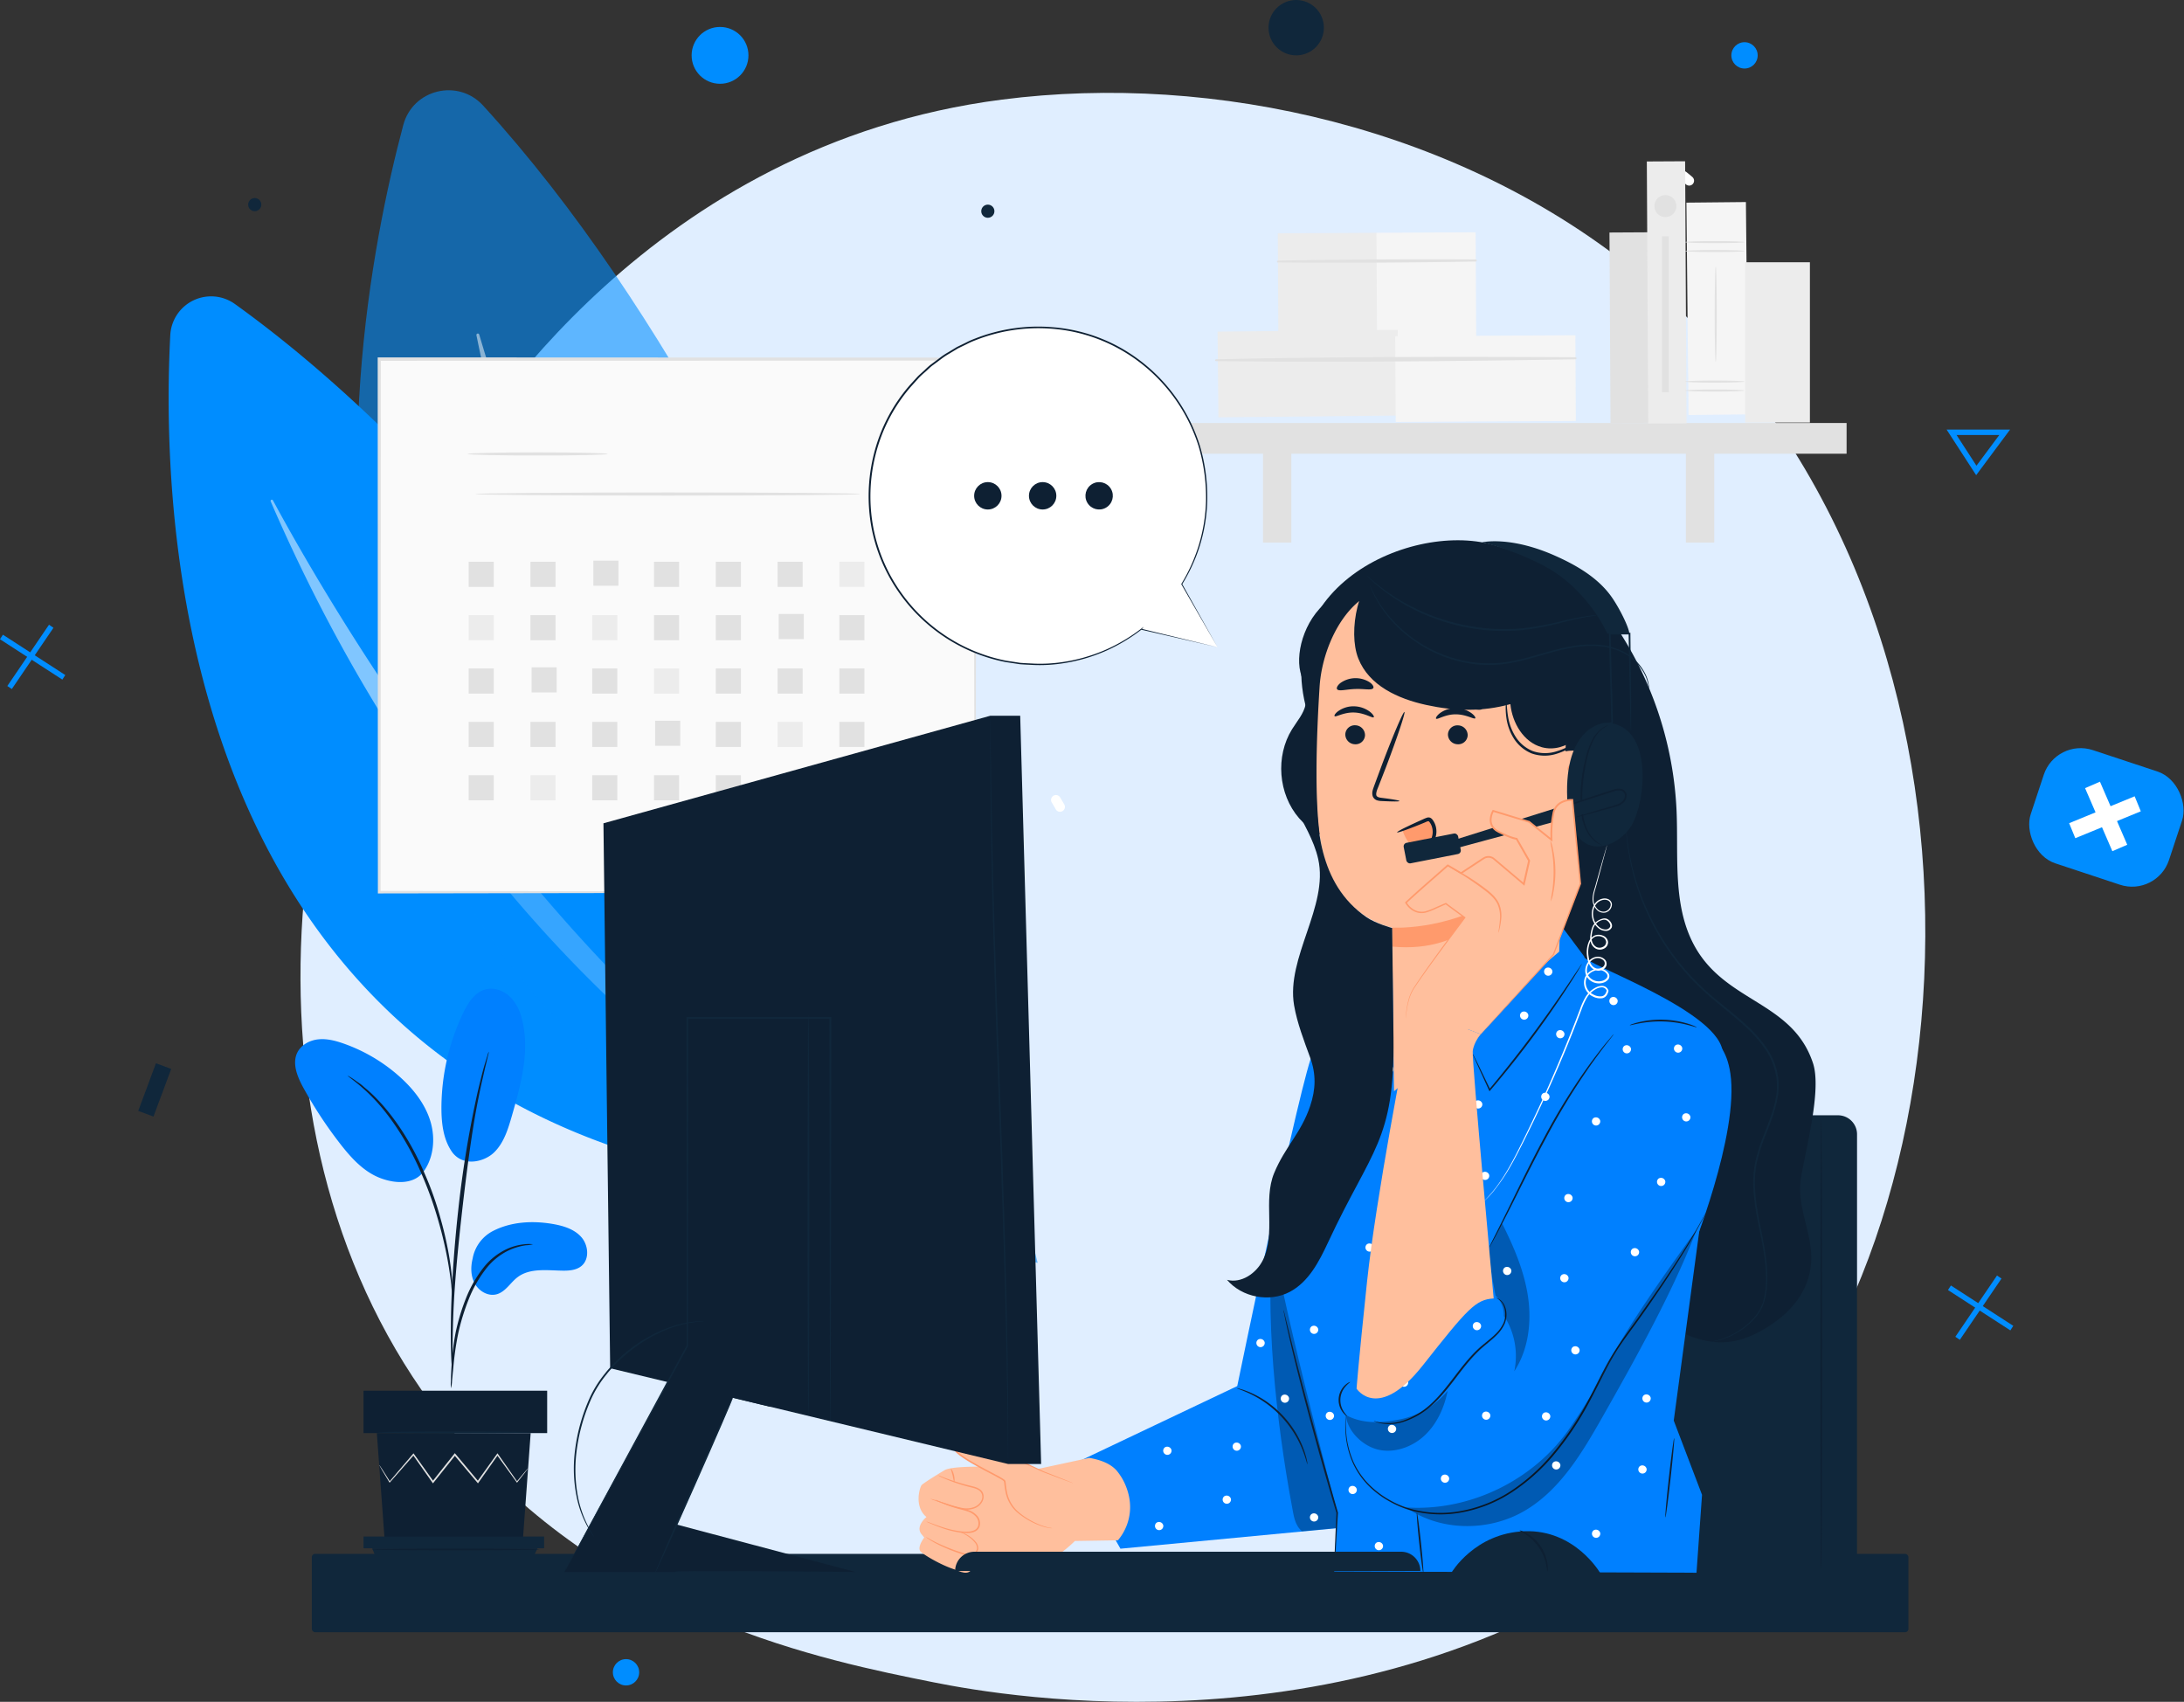 <svg xmlns="http://www.w3.org/2000/svg" xmlns:xlink="http://www.w3.org/1999/xlink" viewBox="0 0 1158.4 902.53"><rect x="0" y="0" width="1158.4" height="902.53" fill="#333333" stroke="none"/><defs><style>.cls-1,.cls-6{fill:#008dff;}.cls-2,.cls-5{fill:#fff;}.cls-3{fill:#10273b;}.cls-4{fill:#e0eeff;}.cls-5{opacity:0.5;}.cls-6{opacity:0.58;}.cls-7{fill:url(#linear-gradient);}.cls-8{fill:#fafafa;}.cls-9{fill:#e1e1e1;}.cls-10{fill:#ececec;}.cls-11{fill:#f5f5f5;}.cls-12{fill:#0080ff;}.cls-13{fill:#0e2033;}.cls-14{fill:#ffbf9d;}.cls-15{fill:#ff9a6c;}.cls-16{opacity:0.3;}</style><linearGradient id="linear-gradient" x1="946.33" y1="563.25" x2="950.62" y2="563.25" gradientUnits="userSpaceOnUse"><stop offset="0" stop-color="#dae3fe"/><stop offset="1" stop-color="#e9effd"/></linearGradient></defs><title>Asset 52</title><g id="Layer_2" data-name="Layer 2"><g id="DESIGNED_BY_FREEPIK" data-name="DESIGNED BY FREEPIK"><circle class="cls-1" cx="925.3" cy="29.36" r="6.98"/><path class="cls-1" d="M1048.16,252l-15.68-24.19h33.67Zm-10.4-21.32,10.56,16.3,12.12-16.3Z"/><rect class="cls-1" x="1078.58" y="401.9" width="77.26" height="63.26" rx="20.6" ry="20.6" transform="translate(192.78 -329.06) rotate(18.31)"/><rect class="cls-2" x="1112.82" y="414.87" width="8.6" height="36.44" transform="translate(-80.13 479.18) rotate(-23.4)"/><rect class="cls-2" x="1097.71" y="429.17" width="37.56" height="8.6" transform="translate(-80.98 456.23) rotate(-22.31)"/><rect class="cls-3" x="67.34" y="571.35" width="26.88" height="8.6" transform="matrix(0.35, -0.94, 0.94, 0.35, -487.32, 452.47)"/><rect class="cls-1" x="15.89" y="328.79" width="2.87" height="39.4" transform="translate(-284.7 173.76) rotate(-57.1)"/><rect class="cls-1" x="-3.51" y="346.91" width="39.29" height="2.87" transform="translate(-280.99 165.81) rotate(-55.78)"/><rect class="cls-1" x="1049.07" y="673.86" width="2.87" height="39.4" transform="translate(-102.4 1198.94) rotate(-57.1)"/><rect class="cls-1" x="1029.67" y="691.99" width="39.29" height="2.87" transform="translate(-114.13 1171.2) rotate(-55.78)"/><path class="cls-4" d="M921.3,782.51c-17.7,18.36-34.44,30.2-47.67,39.55C718.11,932,534.1,900,495,892.15c-57.75-11.56-169.38-33.9-250.08-127.43-122.1-141.5-103.09-364.44-8.38-511.6C253.86,226.2,345.37,76.79,531.36,52.83,643.92,38.33,775.13,67.58,870.15,146,1069.6,310.7,1055.4,643.38,921.3,782.51Z"/><path class="cls-1" d="M486.85,632.85S332.08,310.37,124.67,161.28A21.68,21.68,0,0,0,90.32,177.7C84.31,292.36,99.09,633,486.85,632.85Z"/><path class="cls-5" d="M448.19,618.31a1,1,0,0,1-.89,1.66c-39.92-18-200.09-114.57-303.7-354a.66.66,0,0,1,1.18-.6C174.11,319.75,288.92,518.64,448.19,618.31Z"/><path class="cls-6" d="M550.37,669.72S453.28,272,256.26,56C243,41.5,219,47.29,213.91,66.28,180.08,193.26,116.11,578.17,550.37,669.72Z"/><path class="cls-5" d="M510.51,644.3a1.08,1.08,0,0,1-1.4,1.65c-40.44-29.65-197-175.6-256.41-468.19a.76.76,0,0,1,1.46-.39C274.16,245.16,355.7,495,510.51,644.3Z"/><path class="cls-7" d="M948.24,581h0a1.91,1.91,0,0,1-1.89-1.94l.46-31.61a1.92,1.92,0,0,1,1.91-1.89h0a1.91,1.91,0,0,1,1.89,1.94l-.46,31.61A1.92,1.92,0,0,1,948.24,581Z"/><rect class="cls-3" x="165.38" y="824.07" width="846.85" height="41.56" rx="1.73" ry="1.73" transform="translate(1177.61 1689.69) rotate(180)"/><path class="cls-2" d="M488.19,273.59a2.6,2.6,0,0,1-2.57-3q.34-2.08.73-4.15a2.6,2.6,0,0,1,5.1,1q-.38,2-.7,4A2.6,2.6,0,0,1,488.19,273.59Z"/><path class="cls-2" d="M919.51,140.93a2.6,2.6,0,0,1-2.56-2.18c-.21-1.3-.46-2.63-.75-3.93a2.6,2.6,0,0,1,5.07-1.13c.31,1.4.59,2.82.81,4.23a2.6,2.6,0,0,1-2.15,3A2.65,2.65,0,0,1,919.51,140.93Z"/><path class="cls-2" d="M895.94,98.42a2.59,2.59,0,0,1-1.71-.64c-1-.88-2-1.73-3.08-2.55a2.6,2.6,0,0,1,3.19-4.09c1.13.88,2.24,1.8,3.31,2.74a2.6,2.6,0,0,1-1.71,4.55Z"/><path class="cls-2" d="M562.25,430.52a2.6,2.6,0,0,1-2.26-1.31q-1-1.78-2.07-3.53a2.6,2.6,0,1,1,4.45-2.68q1.08,1.8,2.13,3.63a2.6,2.6,0,0,1-2.25,3.88Z"/><path class="cls-2" d="M345.45,693.42a2.59,2.59,0,0,1-.84-.14q-2-.68-4-1.4a2.6,2.6,0,1,1,1.79-4.88q1.92.7,3.86,1.36a2.6,2.6,0,0,1-.84,5.05Z"/><circle class="cls-1" cx="381.91" cy="29.36" r="15.07"/><circle class="cls-1" cx="425.41" cy="198.81" r="3.86"/><circle class="cls-1" cx="332.05" cy="886.87" r="6.98"/><circle class="cls-3" cx="962.38" cy="774.27" r="3.49"/><circle class="cls-3" cx="523.95" cy="112.01" r="3.49"/><circle class="cls-3" cx="135.12" cy="108.52" r="3.49"/><circle class="cls-3" cx="687.51" cy="14.68" r="14.68"/><rect class="cls-3" x="365.88" y="496.41" width="1.92" height="17.94" transform="translate(-253.93 573.4) rotate(-60.28)"/><rect class="cls-3" x="352.36" y="350.79" width="28.96" height="5.74" transform="translate(-137.49 426.47) rotate(-52.17)"/><path class="cls-1" d="M304.36,266.75l-10.47-16.15h22.48Zm-6.95-14.24,7.05,10.88,8.09-10.88Z"/><circle class="cls-1" cx="361.84" cy="638.01" r="4.66"/><circle class="cls-1" cx="386.58" cy="441.36" r="4.66"/><rect class="cls-8" x="201.17" y="190.51" width="315.98" height="282.7"/><path class="cls-9" d="M517.15,473.21s-.05-1.81-.08-5.25,0-8.54-.08-15.15c0-13.27-.11-32.67-.19-57.38-.09-49.39-.22-120-.37-204.92l.72.72-316,.13h0l.84-.84c0,102.85-.07,199.63-.1,282.7l-.74-.74,228.54.38,64.46.2,17.06.09,4.4,0c1,0,1.52,0,1.52,0s-.47,0-1.43,0l-4.32,0-16.92.09-64.29.2-229,.38h-.74v-.75c0-83.07-.06-179.85-.1-282.7v-.84h.87l316,.13h.72v.72c-.15,85.13-.28,155.87-.37,205.37-.08,24.64-.14,44-.19,57.22,0,6.55-.06,11.57-.08,15S517.15,473.21,517.15,473.21Z"/><path class="cls-9" d="M322.33,240.74c0,.47-16.63.84-37.14.84s-37.15-.38-37.15-.84,16.63-.84,37.15-.84S322.33,240.27,322.33,240.74Z"/><path class="cls-9" d="M456.21,262c0,.47-45.69.84-102,.84s-102.05-.38-102.05-.84,45.68-.84,102.05-.84S456.21,261.5,456.21,262Z"/><rect class="cls-9" x="248.58" y="297.92" width="13.31" height="13.31"/><rect class="cls-9" x="281.35" y="297.92" width="13.31" height="13.31"/><rect class="cls-9" x="314.72" y="297.32" width="13.31" height="13.31"/><rect class="cls-9" x="346.89" y="297.92" width="13.31" height="13.31"/><rect class="cls-9" x="379.66" y="297.92" width="13.31" height="13.31"/><rect class="cls-9" x="412.42" y="297.92" width="13.31" height="13.31"/><rect class="cls-10" x="445.19" y="297.92" width="13.31" height="13.31"/><rect class="cls-10" x="248.58" y="326.22" width="13.31" height="13.31"/><rect class="cls-9" x="281.35" y="326.22" width="13.31" height="13.31"/><rect class="cls-10" x="314.12" y="326.22" width="13.31" height="13.31"/><rect class="cls-9" x="346.89" y="326.22" width="13.31" height="13.31"/><rect class="cls-9" x="379.66" y="326.22" width="13.31" height="13.31"/><rect class="cls-9" x="413.03" y="325.62" width="13.31" height="13.31"/><rect class="cls-9" x="445.19" y="326.22" width="13.31" height="13.31"/><rect class="cls-9" x="248.58" y="354.52" width="13.31" height="13.31"/><rect class="cls-9" x="281.95" y="353.92" width="13.31" height="13.31"/><rect class="cls-9" x="314.12" y="354.52" width="13.31" height="13.31"/><rect class="cls-10" x="346.89" y="354.52" width="13.31" height="13.31"/><rect class="cls-9" x="379.66" y="354.52" width="13.31" height="13.31"/><rect class="cls-9" x="412.42" y="354.52" width="13.31" height="13.31"/><rect class="cls-9" x="445.19" y="354.52" width="13.31" height="13.31"/><rect class="cls-9" x="248.58" y="382.83" width="13.31" height="13.31"/><rect class="cls-9" x="281.35" y="382.83" width="13.31" height="13.31"/><rect class="cls-9" x="314.12" y="382.83" width="13.31" height="13.31"/><rect class="cls-9" x="347.49" y="382.22" width="13.31" height="13.31"/><rect class="cls-9" x="379.66" y="382.83" width="13.31" height="13.31"/><rect class="cls-10" x="412.42" y="382.83" width="13.31" height="13.31"/><rect class="cls-9" x="445.19" y="382.83" width="13.31" height="13.31"/><rect class="cls-9" x="248.58" y="411.13" width="13.31" height="13.31"/><rect class="cls-10" x="281.35" y="411.13" width="13.31" height="13.31"/><rect class="cls-9" x="314.12" y="411.13" width="13.31" height="13.31"/><rect class="cls-9" x="346.89" y="411.13" width="13.31" height="13.31"/><rect class="cls-9" x="379.66" y="411.13" width="13.31" height="13.31"/><rect class="cls-9" x="413.03" y="410.52" width="13.31" height="13.31"/><rect class="cls-9" x="445.19" y="411.13" width="13.31" height="13.31"/><rect class="cls-9" x="853.93" y="123.3" width="20.31" height="101.04" transform="translate(-0.92 4.63) rotate(-0.31)"/><rect class="cls-10" x="677.89" y="123.65" width="52.59" height="55.78" transform="translate(-0.8 3.77) rotate(-0.31)"/><rect class="cls-11" x="730.23" y="123.37" width="52.59" height="55.78" transform="translate(-0.8 4.05) rotate(-0.31)"/><path class="cls-9" d="M677.82,139.19c34.95.29,70,.08,104.92-.48a.56.56,0,0,0,0-1.12c-34.95-.19-70,0-104.92.64a.48.48,0,0,0,0,1Z"/><rect class="cls-10" x="645.08" y="178.61" width="95.54" height="45.46" transform="matrix(1, -0.01, 0.01, 1, -1.07, 3.71)"/><rect class="cls-11" x="740.16" y="178.1" width="95.54" height="45.46" transform="translate(-1.06 4.22) rotate(-0.31)"/><path class="cls-9" d="M645,191.51c63.47.72,127.16.07,190.63-.94a.56.56,0,0,0,0-1.12c-63.47-.34-127.17-.3-190.62,1.1a.48.48,0,0,0,0,1Z"/><rect class="cls-9" x="609.29" y="224.33" width="370.15" height="16.29"/><rect class="cls-9" x="669.89" y="232.16" width="15.03" height="55.57"/><rect class="cls-9" x="894.2" y="232.16" width="15.03" height="55.57"/><rect class="cls-10" x="873.85" y="85.62" width="20.31" height="138.97" transform="translate(-0.82 4.74) rotate(-0.31)"/><rect class="cls-11" x="894.26" y="111.52" width="31.55" height="112.62" transform="matrix(1, -0.01, 0.01, 1, -0.89, 4.89)"/><ellipse class="cls-9" cx="909.52" cy="133.13" rx="15.78" ry="0.55"/><ellipse class="cls-9" cx="909.52" cy="128.4" rx="15.78" ry="0.55"/><ellipse class="cls-9" cx="909.52" cy="207.11" rx="15.78" ry="0.55"/><ellipse class="cls-9" cx="909.52" cy="202.38" rx="15.78" ry="0.55"/><ellipse class="cls-9" cx="910.03" cy="166.68" rx="0.55" ry="25.38"/><rect class="cls-10" x="925.64" y="139.09" width="34.34" height="85"/><circle class="cls-9" cx="883.33" cy="109.29" r="5.84"/><rect class="cls-9" x="881.52" y="125.34" width="3.61" height="82.67"/><path class="cls-12" d="M261.44,652.85c9.53-4.91,20.74-5.55,31.32-3.81,5.68.94,11.61,2.64,15.47,6.91s4.6,11.78.16,15.45c-2.64,2.18-6.33,2.51-9.75,2.47-8.28-.1-17.47-1.55-24.08,3.43-3.77,2.84-6.29,7.57-10.8,9S254.36,685,252,681s-2.42-9-1.33-13.45A20.54,20.54,0,0,1,261.44,652.85Z"/><path class="cls-12" d="M239.62,610.72c5.82,8.32,17.15,5.56,22.4.49s7.47-12.44,9.49-19.46c4.61-16,9.27-32.86,5.84-49.19-1-4.88-2.85-9.75-6.28-13.37s-8.71-5.78-13.53-4.5c-5.71,1.51-9.26,7.1-11.82,12.42a117.25,117.25,0,0,0-11.59,50.32c0,8.11.93,16.61,5.5,23.3"/><path class="cls-12" d="M223.62,622.66c6.32-7.51,7.52-18.45,4.71-27.86s-9.17-17.4-16.5-23.93a88.83,88.83,0,0,0-29.55-17.43c-4.27-1.5-8.78-2.69-13.29-2.26s-9,2.74-11.15,6.75c-3.11,5.93-.13,13.12,3.1,19a225.13,225.13,0,0,0,19.41,29.55c5.82,7.5,12.48,14.9,21.34,18.28s18.07,3,22.77-3.16"/><path class="cls-13" d="M239.22,736.22a18.13,18.13,0,0,0,.53-3.78l1-10.32A149,149,0,0,1,243.07,707a116.8,116.8,0,0,1,5.5-17.86A65.85,65.85,0,0,1,257.69,673a34.06,34.06,0,0,1,11.53-9.59,32.26,32.26,0,0,1,9.71-3,18.17,18.17,0,0,0,3.76-.54,17.71,17.71,0,0,0-3.83-.06,29.42,29.42,0,0,0-10.13,2.63,34,34,0,0,0-12.16,9.67,64.33,64.33,0,0,0-9.45,16.49,109.22,109.22,0,0,0-5.46,18.15,128,128,0,0,0-2,15.32c-.33,4.38-.45,7.93-.51,10.38A17.73,17.73,0,0,0,239.22,736.22Z"/><path class="cls-13" d="M239.93,728.28a7.48,7.48,0,0,0,.1-1.75c0-1.32,0-3,0-5,0-4.35,0-10.65.22-18.43.39-15.56,1.72-32.3,4.31-55.91,2.45-22.2,5.74-48,9.21-64.83.74-3.82,1.49-7.26,2.2-10.27s1.25-5.62,1.8-7.72l1.17-4.88a7.48,7.48,0,0,0,.31-1.73,7.37,7.37,0,0,0-.61,1.64l-1.46,4.81c-.65,2.08-1.31,4.67-2.06,7.67s-1.61,6.43-2.43,10.24A569.27,569.27,0,0,0,243,642.26c-2.59,23.66-3.76,45.2-3.86,60.79-.09,7.8.07,14.11.27,18.47l.31,5A7.41,7.41,0,0,0,239.93,728.28Z"/><path class="cls-13" d="M240,686.74a33.32,33.32,0,0,0,0-5.24c-.19-3.37-.66-8.23-1.6-14.2a187.14,187.14,0,0,0-4.62-20.68,169.45,169.45,0,0,0-8.65-24.48c-7.17-17-16.92-30.93-25.4-39.55a64.5,64.5,0,0,0-6-5.55c-.92-.78-1.73-1.55-2.55-2.16l-2.32-1.6a33.38,33.38,0,0,0-4.41-2.82c-.25.34,6.25,4.17,14.46,12.9s17.65,22.53,24.77,39.41a193.42,193.42,0,0,1,8.7,24.25,210.36,210.36,0,0,1,4.91,20.48c1.08,5.9,1.71,10.72,2.09,14.06A33.82,33.82,0,0,0,240,686.74Z"/><polygon class="cls-13" points="199.88 760.02 204.04 817.05 277.31 817.05 281.47 760.02 199.88 760.02"/><rect class="cls-13" x="192.81" y="737.54" width="97.41" height="22.48"/><polygon class="cls-3" points="192.81 814.87 192.81 821.1 197.38 821.1 288.61 821.1 288.61 814.87 192.81 814.87"/><polygon class="cls-3" points="201.87 832.06 197.38 821.1 285.12 821.1 279.88 832.06 201.87 832.06"/><path class="cls-9" d="M280.11,778.66a2.36,2.36,0,0,1-.34.52l-1.09,1.45-4.27,5.46-.19.24-.18-.25-10.49-14.5h.6L253.83,786.2l-.32.46-.36-.43L240.9,771.66h.71l-.67.85L230,786.22l-.36.46-.34-.48L219,771.59l.6,0-12.72,14.49-.23.26-.17-.29-4-6.69-1-1.78a2.84,2.84,0,0,1-.31-.64,2.84,2.84,0,0,1,.43.56l1.13,1.71,4.18,6.57-.4,0L219,771.12l.32-.37.29.4L230,785.69l-.7,0,10.92-13.74.67-.85.35-.44.36.43,12.21,14.6-.69,0,10.43-14.54.31-.43.3.43,10.26,14.66H274l4.44-5.32,1.19-1.38C279.95,778.8,280.1,778.64,280.11,778.66Z"/><path class="cls-3" d="M282.49,759.64c0,.25-18.36.46-41,.46s-41-.2-41-.46,18.35-.46,41-.46S282.49,759.39,282.49,759.64Z"/><path class="cls-13" d="M286.19,821.71c0,.25-20,.46-44.56.46s-44.56-.2-44.56-.46,19.95-.46,44.56-.46S286.19,821.46,286.19,821.71Z"/><path class="cls-3" d="M769.77,591.47H974.88a10.1,10.1,0,0,1,10.1,10.1V833.1a0,0,0,0,1,0,0H759.67a0,0,0,0,1,0,0V601.57A10.1,10.1,0,0,1,769.77,591.47Z"/><path class="cls-13" d="M966,592.7c.26,0,.47,53.79.47,120.13S966.3,833,966,833s-.47-53.78-.47-120.14S965.78,592.7,966,592.7Z"/><path class="cls-13" d="M855,329.15a191.08,191.08,0,0,1,34.25,100.73c1.06,24.21-2.2,50,9.29,71.35,16.48,30.61,52.15,29.57,63.07,62.58,4.75,14.35-4,45.95-6.37,60.88-2.68,17,7.7,31.23,5,48.21-2.46,15.56-14.1,26.67-28.09,33.91-12.44,6.45-23.95,6.62-36.9,1.26-24.67-10.21-45.2-21-62.78-41.09-24.68-28.22-32.13-67.29-36.35-104.53a917.42,917.42,0,0,1,5.59-247.11"/><path class="cls-3" d="M907.8,711.53s.27-.08.8-.2,1.32-.25,2.33-.55a38.55,38.55,0,0,0,8.52-3.41,37.83,37.83,0,0,0,11.26-9,23.67,23.67,0,0,0,4.4-7.81,42.78,42.78,0,0,0,1.54-10c.35-7.14-.74-14.94-2.36-23.2s-3.74-17.08-4.26-26.62a54.86,54.86,0,0,1,1-14.6,95.1,95.1,0,0,1,4.63-14.52c1.85-4.82,3.8-9.69,5.21-14.79s2.16-10.5,1.26-15.83a35.8,35.8,0,0,0-5.91-14.71,68.39,68.39,0,0,0-10.32-11.7c-7.52-7-15.66-12.82-22.61-19.32a128,128,0,0,1-29.45-40.66,124.67,124.67,0,0,1-6.78-18.15c-.87-2.72-1.37-5.34-2-7.7l-1.28-6.56c-.58-4-1-7.06-1.12-9.18l-.19-2.4c0-.54,0-.82,0-.82s.06.27.13.81l.28,2.38c.18,2.1.66,5.18,1.29,9.13l1.36,6.52c.65,2.35,1.17,4.95,2.07,7.65a126.37,126.37,0,0,0,6.88,18,128.36,128.36,0,0,0,29.43,40.3c6.91,6.44,15.07,12.23,22.66,19.29A69.12,69.12,0,0,1,937,555.73a36.7,36.7,0,0,1,6.06,15.1c.92,5.5.07,11.05-1.29,16.22s-3.4,10.07-5.26,14.87a94.66,94.66,0,0,0-4.61,14.38,54.1,54.1,0,0,0-1,14.36c.49,9.43,2.6,18.23,4.16,26.51s2.65,16.16,2.26,23.38a43.11,43.11,0,0,1-1.63,10.16,24.14,24.14,0,0,1-4.57,8,37.77,37.77,0,0,1-11.49,9A36.72,36.72,0,0,1,911,711,21.84,21.84,0,0,1,907.8,711.53Z"/><path class="cls-12" d="M568.89,776.57l87.35-41.49s34-165.18,40.45-177.59S730,534.37,730,534.37l-4.51,223.68-8,51.6-123.2,11.67Z"/><path class="cls-14" d="M494.33,815.7c-.48,0-2.91,1.5-.88,5.34s16.82,16.52,21.18,12.1-2.29-9.81-2.29-9.81Z"/><path class="cls-14" d="M513,823.5s17.86,2.25,24.74,4.87c7.47,2.84,16.57.9,22.69-3.24a64.52,64.52,0,0,0,9.69-7.9l22.79-.36s10.94-11.34,4.45-28.24a30.53,30.53,0,0,0-5.22-8.89c-2.71-2.93-7-5.3-14.37-6.58L550.66,779s-41.94-3-49.4.53c0,0-9.37,5.56-12.27,7.89-1.09.88-4.41,11.55,2.41,17.1,0,0-5.94,4.72-2.72,9l1.54,1.88s-4,5.17-1.94,7.42,20,12.77,26.42,10.26,1.11-8.45-1.72-9.54"/><path class="cls-15" d="M495.89,795.3a16.62,16.62,0,0,1,2.22.79c1.41.54,3.47,1.3,6,2.12,1.29.41,2.71.83,4.24,1.23s3.2.75,4.94,1.31a10.59,10.59,0,0,1,4.92,3,6.07,6.07,0,0,1,1.31,6,4.72,4.72,0,0,1-2.22,2.38,8.31,8.31,0,0,1-3,.83,24.72,24.72,0,0,1-5.69-.3,50.22,50.22,0,0,1-9.26-2.41c-2.56-.91-4.59-1.76-6-2.36a13.88,13.88,0,0,1-2.13-1,14.7,14.7,0,0,1,2.24.74c1.43.51,3.48,1.29,6,2.13a53.55,53.55,0,0,0,9.18,2.23,24.67,24.67,0,0,0,5.51.25,7.65,7.65,0,0,0,2.71-.76,4,4,0,0,0,1.87-2,5.38,5.38,0,0,0-1.18-5.24,10,10,0,0,0-4.58-2.78c-1.67-.56-3.34-.92-4.88-1.36s-3-.88-4.25-1.33c-2.57-.89-4.6-1.73-6-2.36A12.51,12.51,0,0,1,495.89,795.3Z"/><path class="cls-15" d="M497.49,782.39a15.9,15.9,0,0,1,2.21.8c1.41.54,3.44,1.32,6,2.17s5.63,1.78,9.09,2.61c1.71.44,3.67.79,5.3,2.14a4.51,4.51,0,0,1,1.55,2.74,5.71,5.71,0,0,1-.46,3.19,7.66,7.66,0,0,1-4.67,4,12.36,12.36,0,0,1-5.69.45,54.73,54.73,0,0,1-9.16-2.65l-6-2.11a14.14,14.14,0,0,1-2.18-.87,14.17,14.17,0,0,1,2.27.6l6.11,1.89a59.26,59.26,0,0,0,9.08,2.47,11.78,11.78,0,0,0,5.37-.46,7,7,0,0,0,4.23-3.59,4.22,4.22,0,0,0-.89-5.07c-1.39-1.19-3.28-1.58-5-2a94.16,94.16,0,0,1-9.09-2.77c-2.55-.92-4.56-1.78-5.94-2.41A12.77,12.77,0,0,1,497.49,782.39Z"/><path class="cls-15" d="M506.1,786.08c-.22,0-.34-1.64-.81-3.59s-1.1-3.47-.91-3.57,1.15,1.34,1.63,3.39S506.3,786.09,506.1,786.08Z"/><path class="cls-14" d="M569.13,786.62l-15.92-6.14S509,759.84,508.25,761s-3.14,1-2.62,6.39,26.29,16.26,27.11,18.13-.54,11.31,9,18.07,16.38,6.91,16.38,6.91"/><path class="cls-15" d="M558.09,810.46a1.19,1.19,0,0,1-.38,0c-.25,0-.62,0-1.1-.11a24.75,24.75,0,0,1-4.14-1A40,40,0,0,1,539,801.6a19.17,19.17,0,0,1-5.43-9.31,43.46,43.46,0,0,1-.94-5.95,3.38,3.38,0,0,0-.16-.68,1.3,1.3,0,0,0-.42-.43,14.71,14.71,0,0,0-1.29-.84c-.9-.53-1.85-1-2.8-1.56-3.83-2-7.92-4.11-12-6.48-2.06-1.18-4.13-2.44-6.14-3.87a23.33,23.33,0,0,1-2.88-2.4,7.93,7.93,0,0,1-1.21-1.54,3.34,3.34,0,0,1-.37-1,7.75,7.75,0,0,1-.09-1,7,7,0,0,1,.68-3.85,4.55,4.55,0,0,1,1.4-1.41,2.71,2.71,0,0,0,.61-.53s0,0,.15-.15a.48.48,0,0,1,.31-.1,1.46,1.46,0,0,1,.31,0l.48.11c2.4.74,4.59,1.7,6.79,2.61,4.37,1.84,8.54,3.7,12.52,5.49,7.94,3.58,15.05,6.88,21,9.67,1.49.68,2.9,1.4,4.25,2l3.9,1.53,6.23,2.47,3.93,1.59,1,.43a1.45,1.45,0,0,1,.34.17,1.42,1.42,0,0,1-.36-.1l-1-.36-4-1.46-6.28-2.35-3.92-1.48c-1.39-.57-2.78-1.26-4.29-1.93l-21.07-9.52c-4-1.77-8.16-3.61-12.52-5.44-2.18-.89-4.42-1.86-6.7-2.56l-.41-.1h-.14s0,.05,0-.06,0-.12,0-.18a.13.13,0,0,0-.05-.05c.5.34.13.11.23.19l0,.06a3.35,3.35,0,0,1-.77.68,3.81,3.81,0,0,0-1.2,1.19,6.33,6.33,0,0,0-.58,3.43,3.29,3.29,0,0,0,.37,1.64,7.25,7.25,0,0,0,1.1,1.38,22.75,22.75,0,0,0,2.78,2.32c2,1.41,4,2.66,6.07,3.84,4.09,2.36,8.16,4.44,12,6.5,1,.52,1.9,1,2.82,1.58a15.23,15.23,0,0,1,1.35.89,1.85,1.85,0,0,1,.62.71,3.92,3.92,0,0,1,.19.83,43.56,43.56,0,0,0,.89,5.9,18.7,18.7,0,0,0,5.2,9.08,36.71,36.71,0,0,0,7.17,5.1,38.09,38.09,0,0,0,6.06,2.78,28.53,28.53,0,0,0,4.07,1.12c.47.09.84.14,1.08.18A1.8,1.8,0,0,1,558.09,810.46Z"/><path class="cls-15" d="M509.32,812.54A5.55,5.55,0,0,1,511,813a16.71,16.71,0,0,1,4.17,2.41,15.1,15.1,0,0,1,2.41,2.34,5.07,5.07,0,0,1,1.28,3.72,4.13,4.13,0,0,1-2.95,3.19,8,8,0,0,1-4.63-.15,85.1,85.1,0,0,1-14.66-5.89,47,47,0,0,1-4.12-2.44,7.23,7.23,0,0,1-1.4-1.06,8.81,8.81,0,0,1,1.56.81c1,.55,2.41,1.33,4.21,2.22a101.91,101.91,0,0,0,14.62,5.64,7.34,7.34,0,0,0,4.21.17,3.45,3.45,0,0,0,2.5-2.59,4.49,4.49,0,0,0-1.1-3.25,15.31,15.31,0,0,0-2.25-2.31A25.11,25.11,0,0,0,509.32,812.54Z"/><g class="cls-16"><path d="M716.9,809.7C702.6,761.44,690,699.29,675.67,651c-5.23,44.55,1.32,103.36,9.52,147.46,1,5.17,1.4,10.23,5.41,13.63l26.3-2.44"/></g><path class="cls-13" d="M693.47,776.57c-.19,0-.8-3.15-2.74-8a55.87,55.87,0,0,0-4.1-8.12,56.2,56.2,0,0,0-15.06-16.23,55.86,55.86,0,0,0-7.79-4.69c-4.66-2.29-7.8-3.13-7.74-3.32a10.44,10.44,0,0,1,2.22.52,20.8,20.8,0,0,1,2.54.84,34.48,34.48,0,0,1,3.28,1.35,50.89,50.89,0,0,1,8,4.59A53.58,53.58,0,0,1,687.38,760a50.89,50.89,0,0,1,4,8.33,34.51,34.51,0,0,1,1.1,3.37,20.82,20.82,0,0,1,.65,2.59A10.42,10.42,0,0,1,693.47,776.57Z"/><path class="cls-12" d="M720.76,532.12S675,634.33,675,653.1s34.29,149.15,34.29,149.15c-.33,5.17-1.66,31.16-1.66,31.16l192.2.66h0l2.93-41.32-15-39.37,15-111.3s10.09-64.62,11-82.7c1.12-22.61-75.48-48.83-73.39-52l-13.23-17.71-75.79,61.53-15-43.25-17.94,17Z"/><path class="cls-12" d="M846.62,559.31c-20.8,35.2-58.88,99.34-58.88,99.34l-68.22,77.79S715.06,776,724,788.09s24.23,20.4,24.23,20.4,18,0,40.89-19.13,86-98.19,86-98.19L896.78,665s25.84-63.5,21-95.81c-1.86-12.46-7.16-17.64-14.24-23.36C885.77,531.51,858.25,539.63,846.62,559.31Z"/><path class="cls-13" d="M904.79,643a4.85,4.85,0,0,1-.31.72l-1,2.07c-.91,1.81-2.29,4.46-4.19,7.81-3.76,6.72-9.61,16.21-17.27,27.65-3.83,5.72-8.12,11.92-12.82,18.51S859.11,713.11,854.7,721s-8.41,16.6-13.24,25.28a158.5,158.5,0,0,1-17.34,25.32,101.4,101.4,0,0,1-23,20.31,72.29,72.29,0,0,1-26.61,10.3,59.83,59.83,0,0,1-25.78-1.09,49.19,49.19,0,0,1-10.9-4.42,49.75,49.75,0,0,1-9-6.08,41.91,41.91,0,0,1-11.26-14.73,47.55,47.55,0,0,1-3.67-13.55,60.74,60.74,0,0,1-.31-8.87l.13-2.3a4.79,4.79,0,0,1,.08-.78,4.87,4.87,0,0,1,0,.79l0,2.3a67.1,67.1,0,0,0,.49,8.82,48,48,0,0,0,3.78,13.37,41.59,41.59,0,0,0,11.2,14.44,49.32,49.32,0,0,0,8.9,6A48.61,48.61,0,0,0,749,800.41a59.21,59.21,0,0,0,25.43,1,71.63,71.63,0,0,0,26.26-10.23A100.88,100.88,0,0,0,823.4,771a158.62,158.62,0,0,0,17.25-25.16c4.82-8.62,8.72-17.36,13.29-25.26s9.94-14.76,14.6-21.34,9-12.74,12.9-18.43C889.17,669.46,895.1,660,899,653.39c1.94-3.32,3.38-5.94,4.34-7.72l1.09-2A4.8,4.8,0,0,1,904.79,643Z"/><path class="cls-13" d="M716.11,732.93c.08.14-1,.73-2.22,2.13a11,11,0,0,0-1.24,13.41c1,1.6,1.9,2.38,1.8,2.5s-1.16-.52-2.35-2.13a10.77,10.77,0,0,1,1.32-14.25C714.87,733.23,716.07,732.84,716.11,732.93Z"/><path class="cls-13" d="M728.66,753.58a4.82,4.82,0,0,1,1.07.25c.35.09.76.23,1.27.35l1.76.32a25.26,25.26,0,0,0,11.25-1,41.51,41.51,0,0,0,14.48-8.51c4.78-4.23,9.08-9.86,13.58-15.75s9-11.47,14-15.63c2.47-2.08,4.91-3.92,6.93-5.9a19.58,19.58,0,0,0,4.55-6.27c1.71-4.48.56-8.69-1-10.74a8.24,8.24,0,0,0-3.29-2.46,4.3,4.3,0,0,1,1.06.3,7.1,7.1,0,0,1,2.52,1.92c1.78,2.09,3.11,6.44,1.39,11.21a20,20,0,0,1-4.63,6.59c-2,2-4.48,3.93-6.91,6-4.88,4.14-9.32,9.64-13.8,15.55S764,741.32,759.07,745.6a41.3,41.3,0,0,1-14.86,8.5,24.6,24.6,0,0,1-11.51.77l-1.77-.41c-.51-.15-.92-.32-1.26-.44A4.72,4.72,0,0,1,728.66,753.58Z"/><path class="cls-13" d="M855.88,548.5a7.09,7.09,0,0,1-.76,1.1l-2.33,3c-2.08,2.59-4.93,6.45-8.41,11.25a369,369,0,0,0-24.28,39.45c-8.58,15.95-15.69,30.75-21.12,41.31-2.7,5.29-4.93,9.55-6.53,12.46l-1.85,3.35a7,7,0,0,1-.7,1.14,7.06,7.06,0,0,1,.53-1.23l1.69-3.43,6.26-12.59c5.28-10.63,12.29-25.48,20.89-41.46a333.74,333.74,0,0,1,24.57-39.39c3.56-4.76,6.5-8.57,8.67-11.09l2.47-2.92A7.05,7.05,0,0,1,855.88,548.5Z"/><g class="cls-16"><path d="M713.85,750.43c8.87,4.81,18.62,4.3,28.52,2.35a44.27,44.27,0,0,0,25.48-15.24c-1.72,8.65-5.43,17.1-11.74,23.26S740.66,770.55,732,769s-17.43-9.74-18.14-18.53"/></g><g class="cls-16"><path d="M797.77,697.9a39.13,39.13,0,0,1,5.41,29.34c7.52-11.51,9.28-26.08,7.26-39.68s-7.55-26.42-13.7-38.71c0,0-6.79,11.46-6.85,12.72-.33,6.62,2.11,19.08,3.39,25.57A14.25,14.25,0,0,1,797.41,700"/></g><g class="cls-16"><path d="M743.93,798.05c18.09,14.1,44.93,14.77,64.73,3.18,19.06-11.16,30.8-31.25,41.69-50.46,16.86-29.74,37.44-66.53,49.49-98.52,0,0-33.77,46.07-43.95,65.93a328.36,328.36,0,0,1-23,38.79c-19,28-53.42,44.75-87.17,42.46"/></g><path class="cls-13" d="M707.62,833.4a2.08,2.08,0,0,1,0-.57l0-1.66.23-6.31,1-22.64,0,.13c-3.27-10.92-7.09-24.16-11-38.47-5.25-19-9.67-36.22-12.65-48.77-1.49-6.27-2.64-11.36-3.37-14.89l-.83-4.07a8.3,8.3,0,0,1-.23-1.43,8.31,8.31,0,0,1,.41,1.39l1,4L685.86,715c3.14,12.5,7.67,29.72,12.91,48.67,4,14.3,7.72,27.56,10.89,38.5l0,.07v.06l-1.37,22.63-.44,6.3-.15,1.65A2.07,2.07,0,0,1,707.62,833.4Z"/><path class="cls-13" d="M899.91,544.77c-.06.15-2-.53-5.12-1.31a59,59,0,0,0-25.17-.75c-3.2.59-5.15,1.15-5.19,1a4.21,4.21,0,0,1,1.31-.58,33.57,33.57,0,0,1,3.74-1.08,49.92,49.92,0,0,1,25.49.76,33.65,33.65,0,0,1,3.67,1.31C899.48,544.47,899.93,544.7,899.91,544.77Z"/><path class="cls-13" d="M839,511.21a4.48,4.48,0,0,1-.49.94L837,514.76c-1.37,2.25-3.39,5.48-6,9.44-5.15,7.89-12.52,18.64-21.23,30.09-7,9.23-13.8,17.5-19.36,24l-.39.46-.25-.54-6.42-14.08-1.72-3.91a7.52,7.52,0,0,1-.53-1.41,7.54,7.54,0,0,1,.74,1.31l1.91,3.82,6.72,13.94-.64-.08c5.47-6.55,12.19-14.86,19.19-24.07,8.7-11.43,16.14-22.1,21.43-29.88l6.21-9.26,1.7-2.51A4.47,4.47,0,0,1,839,511.21Z"/><ellipse class="cls-13" cx="885.61" cy="783.67" rx="21.18" ry="0.47" transform="translate(9.11 1577.52) rotate(-83.67)"/><ellipse class="cls-13" cx="753.22" cy="818.15" rx="0.47" ry="16" transform="translate(-82.55 84.53) rotate(-6.09)"/><path class="cls-2" d="M848.75,594.34a2.33,2.33,0,0,0-3.53-1.4l-.12.1a2.21,2.21,0,1,0,3.65,1.3Z"/><path class="cls-2" d="M829.77,548.08a2.33,2.33,0,0,0-3.53-1.4l-.12.1a2.21,2.21,0,1,0,3.65,1.3Z"/><path class="cls-2" d="M786.21,585.33a2.33,2.33,0,0,0-3.53-1.4l-.12.1a2.21,2.21,0,1,0,3.65,1.3Z"/><path class="cls-2" d="M739.12,566.62a2.33,2.33,0,0,0-3.53-1.4l-.12.1a2.21,2.21,0,1,0,3.65,1.3Z"/><path class="cls-2" d="M730.79,548.18a2.33,2.33,0,0,0-3.53-1.4l-.12.1a2.21,2.21,0,1,0,3.65,1.3Z"/><path class="cls-2" d="M734.41,526.88a2.33,2.33,0,0,0-3.53-1.4l-.12.1a2.21,2.21,0,1,0,3.65,1.3Z"/><path class="cls-2" d="M708.33,556.18a2.33,2.33,0,0,0-3.53-1.4l-.12.1a2.21,2.21,0,1,0,3.65,1.3Z"/><path class="cls-2" d="M768.74,564.63a2.33,2.33,0,0,0-3.53-1.4l-.12.1a2.21,2.21,0,1,0,3.65,1.3Z"/><path class="cls-2" d="M717.6,602.62a2.33,2.33,0,0,0-3.53-1.4l-.12.1a2.21,2.21,0,1,0,3.65,1.3Z"/><path class="cls-2" d="M670.78,711.87a2.33,2.33,0,0,0-3.53-1.4l-.12.1a2.21,2.21,0,1,0,3.65,1.3Z"/><path class="cls-2" d="M687.49,648.86a2.33,2.33,0,0,0-3.53-1.4l-.12.1a2.21,2.21,0,1,0,3.65,1.3Z"/><path class="cls-2" d="M810.61,538.21a2.33,2.33,0,0,0-3.53-1.4l-.12.1a2.21,2.21,0,1,0,3.65,1.3Z"/><path class="cls-2" d="M869.37,663.68a2.33,2.33,0,0,0-3.53-1.4l-.12.1a2.21,2.21,0,1,0,3.65,1.3Z"/><path class="cls-2" d="M892.26,555.71a2.33,2.33,0,0,0-3.53-1.4l-.12.1a2.21,2.21,0,1,0,3.65,1.3Z"/><path class="cls-2" d="M883.27,626.42a2.33,2.33,0,0,0-3.53-1.4l-.12.1a2.21,2.21,0,1,0,3.65,1.3Z"/><path class="cls-2" d="M831.93,677.48a2.33,2.33,0,0,0-3.53-1.4l-.12.1a2.21,2.21,0,1,0,3.65,1.3Z"/><path class="cls-2" d="M834.09,635a2.33,2.33,0,0,0-3.53-1.4l-.12.1a2.21,2.21,0,1,0,3.65,1.3Z"/><path class="cls-2" d="M865.07,556.08a2.33,2.33,0,0,0-3.53-1.4l-.12.1a2.21,2.21,0,1,0,3.65,1.3Z"/><path class="cls-2" d="M823.37,514.9a2.33,2.33,0,0,0-3.53-1.4l-.12.1a2.21,2.21,0,1,0,3.65,1.3Z"/><path class="cls-2" d="M821.85,581.28a2.33,2.33,0,0,0-3.53-1.4l-.12.1a2.21,2.21,0,1,0,3.65,1.3Z"/><path class="cls-2" d="M768.62,783.79a2.33,2.33,0,0,0-3.53-1.4l-.12.1a2.21,2.21,0,1,0,3.65,1.3Z"/><path class="cls-2" d="M707.55,750.49a2.33,2.33,0,0,0-3.53-1.4l-.12.1a2.21,2.21,0,1,0,3.65,1.3Z"/><path class="cls-2" d="M658.17,766.81a2.33,2.33,0,0,0-3.53-1.4l-.12.1a2.21,2.21,0,1,0,3.65,1.3Z"/><path class="cls-2" d="M652.89,794.93a2.33,2.33,0,0,0-3.53-1.4l-.12.1a2.21,2.21,0,1,0,3.65,1.3Z"/><path class="cls-2" d="M699.18,804.35a2.33,2.33,0,0,0-3.53-1.4l-.12.1a2.21,2.21,0,1,0,3.65,1.3Z"/><path class="cls-2" d="M683.7,741.37a2.33,2.33,0,0,0-3.53-1.4l-.12.1a2.21,2.21,0,1,0,3.65,1.3Z"/><path class="cls-2" d="M740.5,757.38A2.33,2.33,0,0,0,737,756l-.12.1a2.21,2.21,0,1,0,3.65,1.3Z"/><path class="cls-2" d="M875.52,741.27a2.33,2.33,0,0,0-3.53-1.4l-.12.1a2.21,2.21,0,1,0,3.65,1.3Z"/><path class="cls-2" d="M792,821.32a2.33,2.33,0,0,0-3.53-1.4l-.12.1a2.21,2.21,0,1,0,3.65,1.3Z"/><path class="cls-2" d="M827.61,776.76a2.33,2.33,0,0,0-3.53-1.4l-.12.1a2.21,2.21,0,1,0,3.65,1.3Z"/><path class="cls-2" d="M848.77,813a2.33,2.33,0,0,0-3.53-1.4l-.12.1a2.21,2.21,0,1,0,3.65,1.3Z"/><path class="cls-2" d="M789.88,623.21a2.33,2.33,0,0,0-3.53-1.4l-.12.1a2.21,2.21,0,1,0,3.65,1.3Z"/><path class="cls-2" d="M837.8,715.73a2.33,2.33,0,0,0-3.53-1.4l-.12.1a2.21,2.21,0,1,0,3.65,1.3Z"/><path class="cls-2" d="M822.26,750.77a2.33,2.33,0,0,0-3.53-1.4l-.12.1a2.21,2.21,0,1,0,3.65,1.3Z"/><path class="cls-2" d="M873.36,778.92a2.33,2.33,0,0,0-3.53-1.4l-.12.1a2.21,2.21,0,1,0,3.65,1.3Z"/><path class="cls-2" d="M733.55,819.56a2.33,2.33,0,0,0-3.53-1.4l-.12.1a2.21,2.21,0,1,0,3.65,1.3Z"/><path class="cls-2" d="M617,808.92a2.33,2.33,0,0,0-3.53-1.4l-.12.1a2.21,2.21,0,1,0,3.65,1.3Z"/><path class="cls-2" d="M719.64,789.79a2.33,2.33,0,0,0-3.53-1.4l-.12.1a2.21,2.21,0,1,0,3.65,1.3Z"/><path class="cls-2" d="M621.36,769a2.33,2.33,0,0,0-3.53-1.4l-.12.1a2.21,2.21,0,1,0,3.65,1.3Z"/><path class="cls-2" d="M785.56,702.9a2.33,2.33,0,0,0-3.53-1.4l-.12.1a2.21,2.21,0,1,0,3.65,1.3Z"/><path class="cls-2" d="M751.2,602.62a2.33,2.33,0,0,0-3.53-1.4l-.12.1a2.21,2.21,0,1,0,3.65,1.3Z"/><path class="cls-2" d="M742.61,689.58a2.33,2.33,0,0,0-3.53-1.4l-.12.1a2.21,2.21,0,1,0,3.65,1.3Z"/><path class="cls-2" d="M728.63,661.22a2.33,2.33,0,0,0-3.53-1.4l-.12.1a2.21,2.21,0,1,0,3.65,1.3Z"/><path class="cls-2" d="M790.46,750.38a2.33,2.33,0,0,0-3.53-1.4l-.12.1a2.21,2.21,0,1,0,3.65,1.3Z"/><path class="cls-2" d="M746.88,732.89a2.33,2.33,0,0,0-3.53-1.4l-.12.1a2.21,2.21,0,1,0,3.65,1.3Z"/><path class="cls-2" d="M765.54,636.86a2.33,2.33,0,0,0-3.53-1.4l-.12.1a2.21,2.21,0,1,0,3.65,1.3Z"/><path class="cls-2" d="M699.18,704.85a2.33,2.33,0,0,0-3.53-1.4l-.12.1a2.21,2.21,0,1,0,3.65,1.3Z"/><path class="cls-2" d="M801.6,673.64a2.33,2.33,0,0,0-3.53-1.4l-.12.1a2.21,2.21,0,1,0,3.65,1.3Z"/><path class="cls-2" d="M896.58,592.18a2.33,2.33,0,0,0-3.53-1.4l-.12.1a2.21,2.21,0,1,0,3.65,1.3Z"/><path class="cls-2" d="M858,530.49a2.33,2.33,0,0,0-3.53-1.4l-.12.1a2.21,2.21,0,1,0,3.65,1.3Z"/><path class="cls-2" d="M783.27,538.21a2.33,2.33,0,0,0-3.53-1.4l-.12.1a2.21,2.21,0,1,0,3.65,1.3Z"/><path class="cls-13" d="M707,316.78C692.69,325.91,687,345,689.7,356.32c1.38,5.69,4,11.42,2.83,17.17-1,5-4.55,8.94-7.22,13.24-8.91,14.34-7.34,34.4,3.71,47.17s30.68,17.22,46.15,10.45"/><path class="cls-13" d="M698.54,391.39c-34.88-76.71,48.08-115.24,93.35-102.46,42.54,12,60.69,33.19,67.69,61.64s6.67,59.29-4.49,86.4c-5.5,13.37-15.41,26.95-29.77,28.62"/><path class="cls-14" d="M739.4,578.72c-.6-36.65-1-87-1-86.78,0,0-31.5-5.23-38-46.33-3.25-20.44-2.22-54-.49-81.35,1.56-24.66,17.89-54.91,42.46-52.31L819,331.33A14.46,14.46,0,0,1,832,346h0l-5,158.69"/><path class="cls-13" d="M713.56,389.35a5.24,5.24,0,0,0,5,5.35A5,5,0,0,0,724,390a5.24,5.24,0,0,0-5-5.35A5,5,0,0,0,713.56,389.35Z"/><path class="cls-13" d="M768,389.35a5.24,5.24,0,0,0,5,5.35,5,5,0,0,0,5.46-4.66,5.24,5.24,0,0,0-5-5.35A5,5,0,0,0,768,389.35Z"/><path class="cls-13" d="M707.88,379.78c.63.71,4.72-2.11,10.39-1.91s9.73,3.18,10.37,2.5c.31-.3-.31-1.56-2.08-2.94a14.47,14.47,0,0,0-8.27-2.85A13.89,13.89,0,0,0,710,377C708.21,378.23,707.57,379.46,707.88,379.78Z"/><path class="cls-13" d="M761.72,381.13c.66.68,4.64-2.29,10.31-2.3s9.84,2.81,10.45,2.11c.3-.31-.36-1.55-2.19-2.86a14.46,14.46,0,0,0-8.37-2.54,13.9,13.9,0,0,0-8.2,2.69C762,379.58,761.4,380.82,761.72,381.13Z"/><path class="cls-13" d="M742.28,424.81c0-.32-3.5-.93-9.21-1.66-1.45-.15-2.82-.44-3.06-1.43s.26-2.61,1-4.29l4.28-11c5.95-15.7,10.25-28.62,9.62-28.85s-6,12.3-11.92,28q-2.15,5.81-4.1,11.1c-.55,1.65-1.49,3.51-.75,5.68a3.64,3.64,0,0,0,2.38,2.12,9.83,9.83,0,0,0,2.46.34C738.69,425.11,742.26,425.13,742.28,424.81Z"/><path class="cls-15" d="M738.36,491.94s27.65,1.78,55-14.68c0,0-13.91,28.59-55,24.75Z"/><path class="cls-13" d="M760.32,373.06c.56,1.54,6.22.81,12.88,1.61s12,2.62,12.92,1.23c.39-.66-.54-2.11-2.71-3.61a22.56,22.56,0,0,0-19.66-2.17C761.31,371.12,760.08,372.33,760.32,373.06Z"/><path class="cls-13" d="M709.2,365.52c1,1.29,4.91,0,9.6-.11,4.7-.23,8.68.87,9.59-.48.4-.65-.23-1.94-2-3.16a13.9,13.9,0,0,0-15.47.48C709.3,363.57,708.76,364.89,709.2,365.52Z"/><path class="cls-14" d="M824.91,400.1c.6-.29,22-9.75,22.25,14.85S822.65,434.74,822.6,434,824.91,400.1,824.91,400.1Z"/><path class="cls-15" d="M830,424.63c.11-.08.43.3,1.16.62a4.29,4.29,0,0,0,3.2,0c2.59-1,4.74-5.13,4.81-9.57a14.15,14.15,0,0,0-1.26-6.13c-.77-1.79-1.95-3-3.26-3.26a2.18,2.18,0,0,0-2.52,1.2c-.32.69-.16,1.18-.29,1.22s-.53-.41-.34-1.42a2.74,2.74,0,0,1,1-1.55,3.24,3.24,0,0,1,2.36-.65c1.9.11,3.62,1.84,4.52,3.77a14.55,14.55,0,0,1,1.56,6.84c-.11,5-2.6,9.63-6.14,10.69a4.59,4.59,0,0,1-3.93-.61C830.07,425.23,829.94,424.68,830,424.63Z"/><path class="cls-13" d="M734.11,299.8c-13.69,7.07-19.33,35.08-13.66,49.42s20.93,21.33,36,24.63,29.81,3.69,44.66-.44c1,10,7,20.23,16.7,22.87,12.82,3.49,25.75-8.26,28.6-21.24s-1.42-26.35-5.65-38.95"/><path class="cls-13" d="M842.68,389.09c.06.08-.61.72-1.9,1.79a66.71,66.71,0,0,1-5.68,4.28,34.72,34.72,0,0,1-9.57,4.63,20.71,20.71,0,0,1-13.06-.19,20.25,20.25,0,0,1-9.88-8.54,27.41,27.41,0,0,1-3.54-10,36.46,36.46,0,0,1-.39-7.13,8.07,8.07,0,0,1,.32-2.6c.27,0,0,3.74,1.05,9.55a28,28,0,0,0,3.66,9.53,19.42,19.42,0,0,0,9.28,7.91,19.9,19.9,0,0,0,12.2.26,36.49,36.49,0,0,0,9.38-4.22C839.6,391.18,842.54,388.89,842.68,389.09Z"/><path class="cls-15" d="M744,440.62a23.6,23.6,0,0,0,3.06,6,8,8,0,0,0,5.66,3.29,7.14,7.14,0,0,0,6-3.29,11.41,11.41,0,0,0,1.68-6.87c-.1-2.17-1.09-4.75-3.24-5a5.41,5.41,0,0,0-2.61.58l-11.32,4.59"/><path class="cls-13" d="M748.48,449.93c.06-.35,2.54.65,6-.75a8.62,8.62,0,0,0,4.56-4.15,9.08,9.08,0,0,0,.15-7.4,8.12,8.12,0,0,0-1-1.69c-.45-.47-.37-.45-.85-.38s-1.21.47-1.81.71l-1.86.76c-2.42,1-4.62,1.84-6.47,2.53-3.71,1.38-6.05,2.11-6.16,1.86s2-1.45,5.6-3.17c1.78-.86,3.92-1.85,6.3-2.93l1.83-.82a20.38,20.38,0,0,1,2.07-.85,2.65,2.65,0,0,1,1.68,0,3.11,3.11,0,0,1,1.25,1,9.72,9.72,0,0,1,1.27,2.15,10.61,10.61,0,0,1-.35,9.05,9.68,9.68,0,0,1-5.74,4.64,9.13,9.13,0,0,1-4.9.19C749,450.42,748.43,450,748.48,449.93Z"/><path class="cls-3" d="M852.5,383.26c-2.52-.18-22.84,2.45-21.24,40.23,1.5,35.29,26.25,27.52,34.15,14.23C872.89,425.14,877.21,385,852.5,383.26Z"/><path class="cls-3" d="M865.07,387.72a4.74,4.74,0,0,1-.1-1l-.12-2.88-.3-10.76L863.81,336l.46.45H853.79l.47-.48.24,8.79,1,38.43v.32l-.31.07a19.06,19.06,0,0,0-10.79,6.95A25.44,25.44,0,0,0,840,399.7a37.82,37.82,0,0,0-1.11,6.45c-.07.75-.1,1.33-.12,1.72a2.6,2.6,0,0,1-.06.59,1.92,1.92,0,0,1-.07-.59c0-.39,0-1,0-1.74a33.45,33.45,0,0,1,.91-6.55,25.4,25.4,0,0,1,4.24-9.39A19.64,19.64,0,0,1,855,382.86l-.31.4-1.1-38.43-.23-8.79v-.48h11.41V336c.16,14.89.31,27.78.41,37.06l0,10.76,0,2.88A4.74,4.74,0,0,1,865.07,387.72Z"/><path class="cls-3" d="M852.5,336s-10.63-24.88-36-37.15a150.39,150.39,0,0,0-30.34-11.25s14.78-3.51,38.69,7.13c10.86,4.83,21.81,11.13,29,20.56,4.6,6,10.34,17.7,10.33,20.71Z"/><path class="cls-2" d="M786.93,637.22a4.1,4.1,0,0,1,.45-.5c.3-.32.79-.78,1.37-1.42a68.23,68.23,0,0,0,4.91-5.83,95.53,95.53,0,0,0,6.64-10.19c2.38-4.13,4.84-9,7.52-14.44,5.37-10.88,11.58-24.07,18-39.18,3.22-7.55,6.5-15.58,9.76-24l2.45-6.42a37.15,37.15,0,0,1,2.92-6.45,13.31,13.31,0,0,1,5.29-5,7.39,7.39,0,0,1,3.7-.94,3.75,3.75,0,0,1,1.93.7,4.17,4.17,0,0,1,1.23,1.64l.06.12,0,.14a6.41,6.41,0,0,1-1,2.43,3.78,3.78,0,0,1-2.27,1.49,8.1,8.1,0,0,1-5.08-.93,8,8,0,0,1-4.5-8.82,7.12,7.12,0,0,1,3-4.44,8.29,8.29,0,0,1,5.17-1.47,5.71,5.71,0,0,1,4.78,2.63,2.75,2.75,0,0,1-.19,3,5.28,5.28,0,0,1-2.31,1.69,7.6,7.6,0,0,1-8.72-2.47,6.43,6.43,0,0,1-1.18-4.59,7.84,7.84,0,0,1,1.89-4.29,6.57,6.57,0,0,1,4.1-2.27,5.28,5.28,0,0,1,4.43,1.52,3.29,3.29,0,0,1,.87,2.32,3.15,3.15,0,0,1-1,2.24,5.15,5.15,0,0,1-4.45,1.2,5.62,5.62,0,0,1-3.54-2.85,11.79,11.79,0,0,1-1.33-4.2,14.94,14.94,0,0,1,1-8.49,6.36,6.36,0,0,1,3.1-3.07,5.77,5.77,0,0,1,4.32.14,4.1,4.1,0,0,1,2.67,3.37,3.75,3.75,0,0,1-2.31,3.56,4.64,4.64,0,0,1-4.19-.06,5.69,5.69,0,0,1-2.59-3.19,7.94,7.94,0,0,1-.25-4,17.78,17.78,0,0,1,.84-3.78,6.92,6.92,0,0,1,2.21-3.22,8.84,8.84,0,0,1,3.43-1.7,3.78,3.78,0,0,1,2,0,4.32,4.32,0,0,1,1.67,1.06,4.84,4.84,0,0,1,1.07,1.61,2.66,2.66,0,0,1,.06,2,3.28,3.28,0,0,1-3.26,1.8,6,6,0,0,1-3.42-1.15,9.3,9.3,0,0,1-3.66-5.73,9.68,9.68,0,0,1,.77-6.48,7.53,7.53,0,0,1,2-2.5,6.8,6.8,0,0,1,2.91-1.25,4.75,4.75,0,0,1,3.1.44,3.25,3.25,0,0,1,1.67,2.58,4.56,4.56,0,0,1-3.43,4.37,5,5,0,0,1-4.95-1.86,8,8,0,0,1-1.87-4.66c-.16-3.31,1.15-6.1,1.78-8.72l2-7.17,2.84-9.9.76-2.57c.18-.58.29-.87.29-.87s-.05.31-.2.89l-.67,2.59-2.67,10-1.95,7.18c-.62,2.64-1.87,5.45-1.69,8.56a7.45,7.45,0,0,0,1.77,4.32,4.43,4.43,0,0,0,4.36,1.65,4,4,0,0,0,3-3.74,2.61,2.61,0,0,0-1.36-2.06,4.1,4.1,0,0,0-2.66-.34,6.13,6.13,0,0,0-2.61,1.14,6.86,6.86,0,0,0-1.84,2.28,9,9,0,0,0-.67,6,8.56,8.56,0,0,0,3.37,5.26,5.25,5.25,0,0,0,3,1A2.51,2.51,0,0,0,854,491.5c.37-.88-.22-2-1-2.77a3.53,3.53,0,0,0-1.34-.86,3,3,0,0,0-1.58,0,6.87,6.87,0,0,0-5,4.41,17,17,0,0,0-.79,3.6,7.06,7.06,0,0,0,.22,3.6,4.84,4.84,0,0,0,2.19,2.72,3.77,3.77,0,0,0,3.4,0,2.87,2.87,0,0,0,1.8-2.72,3.23,3.23,0,0,0-2.14-2.6,4.89,4.89,0,0,0-3.64-.12,5.5,5.5,0,0,0-2.63,2.64,14.09,14.09,0,0,0-.86,7.95,10.89,10.89,0,0,0,1.22,3.87,4.73,4.73,0,0,0,2.93,2.4,4.24,4.24,0,0,0,3.62-1,2.27,2.27,0,0,0,.12-3.27,4.36,4.36,0,0,0-3.63-1.21,5.64,5.64,0,0,0-3.49,2c-1.84,2.06-2.37,5.44-.66,7.7a6.67,6.67,0,0,0,7.6,2.16,4.39,4.39,0,0,0,1.89-1.36,1.78,1.78,0,0,0,.12-2,4.8,4.8,0,0,0-4-2.13c-3.22-.22-6.59,2-7.15,5.16a7.05,7.05,0,0,0,4,7.79,7.24,7.24,0,0,0,4.46.87c1.47-.27,2.28-1.7,2.55-3.18l0,.26a2.72,2.72,0,0,0-2.37-1.78,6.52,6.52,0,0,0-3.22.84,12.4,12.4,0,0,0-4.94,4.69,36.39,36.39,0,0,0-2.86,6.29l-2.47,6.42c-3.28,8.46-6.59,16.49-9.84,24-6.49,15.11-12.77,28.28-18.22,39.13-2.72,5.43-5.23,10.29-7.65,14.41a92.15,92.15,0,0,1-6.79,10.15A48.69,48.69,0,0,1,786.93,637.22Z"/><path class="cls-3" d="M874.56,365.54a23.67,23.67,0,0,0-1.66-6.73,26.45,26.45,0,0,0-13.07-13.09,35.07,35.07,0,0,0-12.59-3.08,59.39,59.39,0,0,0-14.94,1.14c-10.44,1.92-21.39,6.42-33.66,8.27a68.35,68.35,0,0,1-18,0,72.64,72.64,0,0,1-16.2-4.39,71.51,71.51,0,0,1-23.59-15.58,63.49,63.49,0,0,1-11.43-15.29,20.49,20.49,0,0,1-1.34-2.68l-.88-2-.52-1.24a1.65,1.65,0,0,1-.15-.44,1.72,1.72,0,0,1,.24.4l.61,1.2,1,2a21.56,21.56,0,0,0,1.41,2.63,65.89,65.89,0,0,0,11.58,15,71,71,0,0,0,39.45,19.53,68,68,0,0,0,17.76,0c12.11-1.82,23.08-6.29,33.63-8.19a59.59,59.59,0,0,1,15.15-1.07,35.48,35.48,0,0,1,12.83,3.26,26.49,26.49,0,0,1,13.12,13.55,19.6,19.6,0,0,1,1.27,5.06l.06,1.35A1.66,1.66,0,0,1,874.56,365.54Z"/><path class="cls-3" d="M847.09,326.31a7,7,0,0,1-1.31.23c-.86.12-2.12.3-3.74.59-3.25.54-7.89,1.57-13.61,3a144,144,0,0,1-20.36,3.94,102.33,102.33,0,0,1-25.38-.55,107.55,107.55,0,0,1-24.52-6.59,104.85,104.85,0,0,1-18.41-9.56c-2.44-1.66-4.64-3.19-6.48-4.64s-3.43-2.71-4.63-3.85l-2.77-2.6a6.9,6.9,0,0,1-.92-1,7,7,0,0,1,1,.81l2.88,2.46c1.23,1.09,2.88,2.25,4.71,3.7s4.07,2.89,6.52,4.5a109.81,109.81,0,0,0,42.7,15.78,104,104,0,0,0,25.16.62,151.94,151.94,0,0,0,20.29-3.73c5.74-1.34,10.43-2.28,13.71-2.71,1.64-.23,2.91-.36,3.78-.41A7,7,0,0,1,847.09,326.31Z"/><path class="cls-13" d="M849.8,448.28a2.19,2.19,0,0,1-.71-.21,11.21,11.21,0,0,1-1.89-1,16.57,16.57,0,0,1-5.33-5.68,27.3,27.3,0,0,1-3.27-11.08,80.64,80.64,0,0,1,0-14.12,85.89,85.89,0,0,1,2.34-13.92A39.94,39.94,0,0,1,845,391.48a16.67,16.67,0,0,1,5.36-5.65,11.08,11.08,0,0,1,1.9-1,2,2,0,0,1,.72-.2c0,.08-.93.42-2.41,1.46a17.37,17.37,0,0,0-5,5.68,41.34,41.34,0,0,0-3.79,10.68,91.08,91.08,0,0,0-2.24,13.79,85.14,85.14,0,0,0-.06,14,27.49,27.49,0,0,0,3,10.83,17.25,17.25,0,0,0,5,5.71C848.87,447.85,849.84,448.19,849.8,448.28Z"/><rect class="cls-3" x="744.97" y="444.36" width="29.41" height="11.08" rx="1.9" ry="1.9" transform="translate(-72.42 154.72) rotate(-11.1)"/><path class="cls-3" d="M771.5,445.43l86.37-27.09A4.07,4.07,0,0,1,863,421h0a4.07,4.07,0,0,1-2.82,5.18L771.83,450Z"/><path class="cls-13" d="M835.34,433.52a18.55,18.55,0,0,1,2.86-1l7.9-2.41c3.31-1,7.38-2.1,11.68-3.51a7.87,7.87,0,0,0,2.83-1.74,4.33,4.33,0,0,0,1.22-3,2.61,2.61,0,0,0-1.78-2.47,6.64,6.64,0,0,0-3.61.11l-25.89,8.33-7.89,2.44a18.52,18.52,0,0,1-2.93.77,18.54,18.54,0,0,1,2.82-1.12l7.79-2.72c6.61-2.25,15.68-5.35,25.87-8.61a7.48,7.48,0,0,1,4.15-.08,3.56,3.56,0,0,1,2.4,3.34,5.22,5.22,0,0,1-1.5,3.66,8.68,8.68,0,0,1-3.16,1.92c-4.46,1.41-8.45,2.39-11.81,3.34l-8,2.12A18.53,18.53,0,0,1,835.34,433.52Z"/><path class="cls-13" d="M694.11,367.37c3,10.38-7.59,19.28-11.31,29.41-3.59,9.8-.53,20.78,3.89,30.23s10.24,18.42,12.5,28.61c5.58,25.12-17.13,52.18-12.8,77.55,1.58,9.24,5.3,18.88,8.52,27.68s3,16.85,0,25.73C690,601.1,681.67,608,675.81,622.12c-3,7.24-2.76,15.36-2.61,23.2s.09,16-3.39,23-11.47,12.45-19,10.42c7.93,9.32,22.56,12.1,33.35,6.35,10-5.31,15.53-16.09,20.3-26.32,23.08-49.53,35.29-53.72,34.66-108.36,0-3.52-.7-58.25-.7-58.25s-8.64-2.3-13.63-5.74C699,468.65,698,436.93,698.22,412.35"/><path class="cls-14" d="M745.71,533.17v20.62s-15.86,80.9-20.62,125.85-5.56,56.8-5.56,56.8,11.38,17.75,35.18-12.39,28-34.9,37.54-35.43c0,0-11.63-126.38-11.1-131.14s4.23-9,4.23-9Z"/><path class="cls-14" d="M776.91,486.63S751,521,748.88,525.76s-3.17,7.4-3.17,7.4l39.66,15.33L824,506.2l14.28-37.54L834,424.24s-8.46-.53-10,6.87a56.07,56.07,0,0,0-1.06,14.28l-11.85-9.52L792,430.05s-4.49,7.4,2.91,11.1,9.52,3.7,9.52,3.7l6.66,11.63-2.91,13-13.5-12.66a7.74,7.74,0,0,0-9.84-.61l-8.72,6.34-8.18-3.65-15.86,13.94-6.35,5.82s4.23,7.93,12.69,4.23l8.46-3.7Z"/><path class="cls-15" d="M745.71,540.13a10.32,10.32,0,0,1,0-1.1c0-.73.09-1.81.26-3.23a38.46,38.46,0,0,1,1-5.18,23.14,23.14,0,0,1,2.78-6.66c5.93-9.11,15.27-21.78,26.91-37.52l.07.47-10.06-7.38.36,0-5.23,2.3A35,35,0,0,1,756.2,484a9,9,0,0,1-6.19-.7,11.43,11.43,0,0,1-4.65-4.44l-.16-.26.24-.22c6.82-6.4,14.4-12.88,22.19-19.79l.23-.21.27.16,7,4.16h-.47l8.24-5.42c1.42-.91,2.73-1.85,4.28-2.76a5.14,5.14,0,0,1,5.3.46l16.05,13.56-.76.25,2.78-12.45.05.34L804,445.09l.41.24a14.21,14.21,0,0,1-3.29-.89c-1-.38-2.08-.82-3.11-1.28s-2.06-1-3.09-1.46c-.51-.25-1-.59-1.55-.88a9.37,9.37,0,0,1-1.37-1.2,6.74,6.74,0,0,1-1.83-4.86,10.71,10.71,0,0,1,1.41-4.95l.18-.32.37.11,19.08,5.82.09,0,.07.06L823.2,445l-.75.4a56.24,56.24,0,0,1,1-14.08,8.53,8.53,0,0,1,3.86-5.86,12.24,12.24,0,0,1,6.73-1.7h.38l0,.4,4.18,44.42v.09l0,.09-14.34,37.52,0,.06,0,0-30,32.63-8.13,8.78L784,550.09c-.48.51-.75.75-.75.75s.22-.29.68-.81L786,547.7l8-8.9L823.73,506l-.06.1,14.21-37.57,0,.18-4.28-44.41.42.4a11.39,11.39,0,0,0-6.19,1.57,7.61,7.61,0,0,0-3.45,5.28,55.45,55.45,0,0,0-1,13.82l.06,1-.81-.65-11.85-9.51.16.08-19.09-5.81.54-.21a9.81,9.81,0,0,0-1.27,4.47,5.78,5.78,0,0,0,1.58,4.2,8.45,8.45,0,0,0,1.21,1.06c.48.27.92.56,1.43.82,1,.5,2,1,3.05,1.45a26.46,26.46,0,0,0,6,2.09l.3,0,.11.19,6.66,11.63.09.16,0,.18L808.74,469l-.17.75-.59-.5-16-13.54a4.23,4.23,0,0,0-4.36-.39c-1.36.8-2.8,1.81-4.18,2.7l-8.25,5.41-.23.15-.24-.14-7-4.17.51,0c-7.8,6.89-15.4,13.35-22.23,19.72l.08-.48a10.69,10.69,0,0,0,4.3,4.12,8.28,8.28,0,0,0,5.68.66,34.77,34.77,0,0,0,5.44-2.11l5.24-2.28.19-.08.17.12,10,7.42.27.2-.2.27c-11.7,15.68-21.13,28.3-27.13,37.32a23.09,23.09,0,0,0-2.82,6.54,40.36,40.36,0,0,0-1.07,5.13c-.2,1.4-.3,2.48-.35,3.21S745.71,540.13,745.71,540.13Z"/><path class="cls-15" d="M794.79,494.59c-.19,0,.51-2.8.8-7.31a16.51,16.51,0,0,0-1.25-7.64c-1.21-2.67-3.59-5-6.32-7.09a157.06,157.06,0,0,0-14.68-10l-4.65-2.74a8.37,8.37,0,0,1-1.67-1.07,7.75,7.75,0,0,1,1.84.75c1.16.54,2.81,1.38,4.81,2.48a120.28,120.28,0,0,1,14.93,9.83c2.76,2.13,5.27,4.58,6.53,7.48a16.56,16.56,0,0,1,1.12,8,36.08,36.08,0,0,1-.9,5.36A7.69,7.69,0,0,1,794.79,494.59Z"/><path class="cls-15" d="M822.54,478.09a36.58,36.58,0,0,1,.67-4.76,72.62,72.62,0,0,0-.19-23,36.54,36.54,0,0,1-.75-4.74,18.23,18.23,0,0,1,1.41,4.62,56.58,56.58,0,0,1,.2,23.2A18.23,18.23,0,0,1,822.54,478.09Z"/><path class="cls-2" d="M645.78,343.22l-19-33.44a89.6,89.6,0,1,0-21.46,23.87l0,0Z"/><path class="cls-13" d="M645.78,343.22l-40.52-9.3-.36-.08.22-.29,0,0,.33.33a91.62,91.62,0,0,1-18.4,11.08,89.72,89.72,0,0,1-24.52,7,80.51,80.51,0,0,1-14.16.71c-2.44-.14-4.92-.2-7.42-.41l-7.55-1.14a90.22,90.22,0,0,1-55.87-35.88,89.14,89.14,0,0,1-15.11-34.54,91.15,91.15,0,0,1,1.06-39.77,88.2,88.2,0,0,1,19.16-36.77l3.65-4c1.2-1.35,2.63-2.46,3.93-3.7s2.59-2.5,4.05-3.53l4.29-3.21a37.78,37.78,0,0,1,4.44-2.94l4.54-2.75,4.75-2.31a41.71,41.71,0,0,1,4.79-2.13,91.22,91.22,0,0,1,40.07-6.16A88.2,88.2,0,0,1,594,184.24a90.72,90.72,0,0,1,42.45,52.22,96.66,96.66,0,0,1,3.89,29.08A89,89,0,0,1,636,290.65a90.71,90.71,0,0,1-9,19.25v-.23l18.78,33.55L626.6,309.89l-.07-.12.07-.12a90.8,90.8,0,0,0,8.82-19.18,88.67,88.67,0,0,0,4.25-25,96.21,96.21,0,0,0-3.94-28.85A90,90,0,0,0,593.57,185a87.4,87.4,0,0,0-36.43-10.72,90.38,90.38,0,0,0-39.66,6.12,41,41,0,0,0-4.74,2.11l-4.7,2.28-4.49,2.73a37.17,37.17,0,0,0-4.39,2.91l-4.25,3.17c-1.45,1-2.66,2.34-4,3.5s-2.7,2.33-3.89,3.67l-3.61,4a87.33,87.33,0,0,0-19,36.38,90.31,90.31,0,0,0-1.07,39.36,88.34,88.34,0,0,0,14.92,34.21,89.54,89.54,0,0,0,55.3,35.65l7.49,1.15c2.48.21,4.94.28,7.36.42a80,80,0,0,0,14.05-.66,89.39,89.39,0,0,0,24.38-6.86,91.64,91.64,0,0,0,18.34-10.93l1.43-1.09-1.1,1.42,0,0-.13-.37Z"/><circle class="cls-13" cx="523.95" cy="262.94" r="7.26"/><circle class="cls-13" cx="553.02" cy="262.94" r="7.26"/><circle class="cls-13" cx="582.98" cy="262.94" r="7.26" transform="translate(-53.36 326.72) rotate(-30)"/><path class="cls-3" d="M769.83,834.06s12.34-21.08,38.93-22,39.88,22,39.88,22Z"/><path class="cls-13" d="M820.78,833.4c-.2,0-.24-1.56-.78-4a25.53,25.53,0,0,0-10.54-15.51c-2-1.39-3.47-2-3.4-2.19s1.6.23,3.84,1.49a22.58,22.58,0,0,1,10.91,16.06C821.16,831.83,820.91,833.41,820.78,833.4Z"/><path class="cls-3" d="M753.37,833.1v-.17a10.21,10.21,0,0,0-10.21-10H516.82a10.21,10.21,0,0,0-10.21,10.21H753.37Z"/><path class="cls-13" d="M320.07,436.62c0,4.76,3.57,289,3.57,289l211.13,50.8h17.46L541.12,379.59H525.24Z"/><path class="cls-13" d="M364.72,713.75,299.29,833.68H359.1c-10.7-1.07,94.71,0,94.71,0L359.1,808.56l29.61-67.26-2.53-27.56Z"/><polygon class="cls-13" points="366.18 735.88 359.1 512.36 423.38 506.2 431.31 744.86 408.35 746.03 366.18 735.88"/><path class="cls-3" d="M440.3,753.71s0-.35,0-1l0-3.06-.07-11.88c0-10.39-.08-25.49-.13-44.46,0-38-.1-91.46-.17-153.46l.45.45-75.86,0,.47-.47c0,3.26,0,6.78,0,10.31,0,60.46-.05,116.73-.08,163.61v.1l0,.09-47.45,87-13.29,24.23-3.52,6.36c-.8,1.43-1.24,2.16-1.24,2.16s.37-.76,1.13-2.22l3.42-6.41,13.1-24.33,47.15-87.16,0,.19c0-46.88,0-103.16-.08-163.61,0-3.53,0-7.05,0-10.31v-.47h.47l75.86,0h.45v.45c-.07,62-.13,115.47-.17,153.46-.06,19-.1,34.07-.13,44.46,0,5.16-.06,9.15-.07,11.88l0,3.06C440.32,753.36,440.3,753.71,440.3,753.71Z"/><path class="cls-3" d="M388.71,741.3c.24.11-8.87,21.16-20.33,47s-21,46.74-21.2,46.63,8.86-21.15,20.34-47S388.47,741.2,388.71,741.3Z"/><path class="cls-3" d="M534.77,776.44s0-.35-.05-1l-.06-3-.14-11.54c-.08-10-.3-24.51-.65-42.42-.68-35.82-2.3-85.28-4.28-139.91s-3.5-104.13-4-140c-.27-17.91-.39-32.41-.35-42.43,0-5,0-8.86,0-11.54l0-3c0-.68,0-1,0-1s0,.35.05,1l.06,3,.14,11.53c.08,10,.3,24.51.65,42.42.68,35.82,2.3,85.29,4.28,139.93s3.49,104.1,4,139.93c.27,17.91.39,32.41.35,42.43,0,5,0,8.86,0,11.54l0,3C534.8,776.1,534.77,776.44,534.77,776.44Z"/><path class="cls-3" d="M428.78,538.16c.26,0,.47,47.54.47,106.17s-.21,106.18-.47,106.18-.47-47.53-.47-106.18S428.52,538.16,428.78,538.16Z"/><path class="cls-3" d="M315,815a9.54,9.54,0,0,1-.91-1.27l-1-1.58a17.6,17.6,0,0,1-1.31-2.22A55.76,55.76,0,0,1,306,794.51a75.69,75.69,0,0,1-1.13-24.33,96.85,96.85,0,0,1,7.89-28.77A59.67,59.67,0,0,1,321,728.28a34.78,34.78,0,0,1,2.41-2.84c.84-.9,1.64-1.82,2.48-2.68,1.75-1.66,3.4-3.36,5.2-4.79a84.43,84.43,0,0,1,10.58-7.67c1.79-1,3.49-2,5.19-2.85s3.33-1.68,5-2.27a57.13,57.13,0,0,1,15.87-4.23,32.88,32.88,0,0,1,4.46-.27,9.5,9.5,0,0,1,1.56,0,9.67,9.67,0,0,1-1.55.17,41.18,41.18,0,0,0-4.42.45,59.84,59.84,0,0,0-15.66,4.48c-1.62.6-3.19,1.51-4.9,2.3s-3.35,1.88-5.12,2.87a85.28,85.28,0,0,0-10.42,7.66c-1.78,1.43-3.4,3.12-5.12,4.76-.83.86-1.62,1.77-2.44,2.66a34.29,34.29,0,0,0-2.37,2.81,59.31,59.31,0,0,0-8.12,12.94,97.58,97.58,0,0,0-7.88,28.47,76.57,76.57,0,0,0,.91,24.1,58.31,58.31,0,0,0,5.44,15.35,18.75,18.75,0,0,0,1.23,2.25l1,1.62A9.65,9.65,0,0,1,315,815Z"/></g></g></svg>